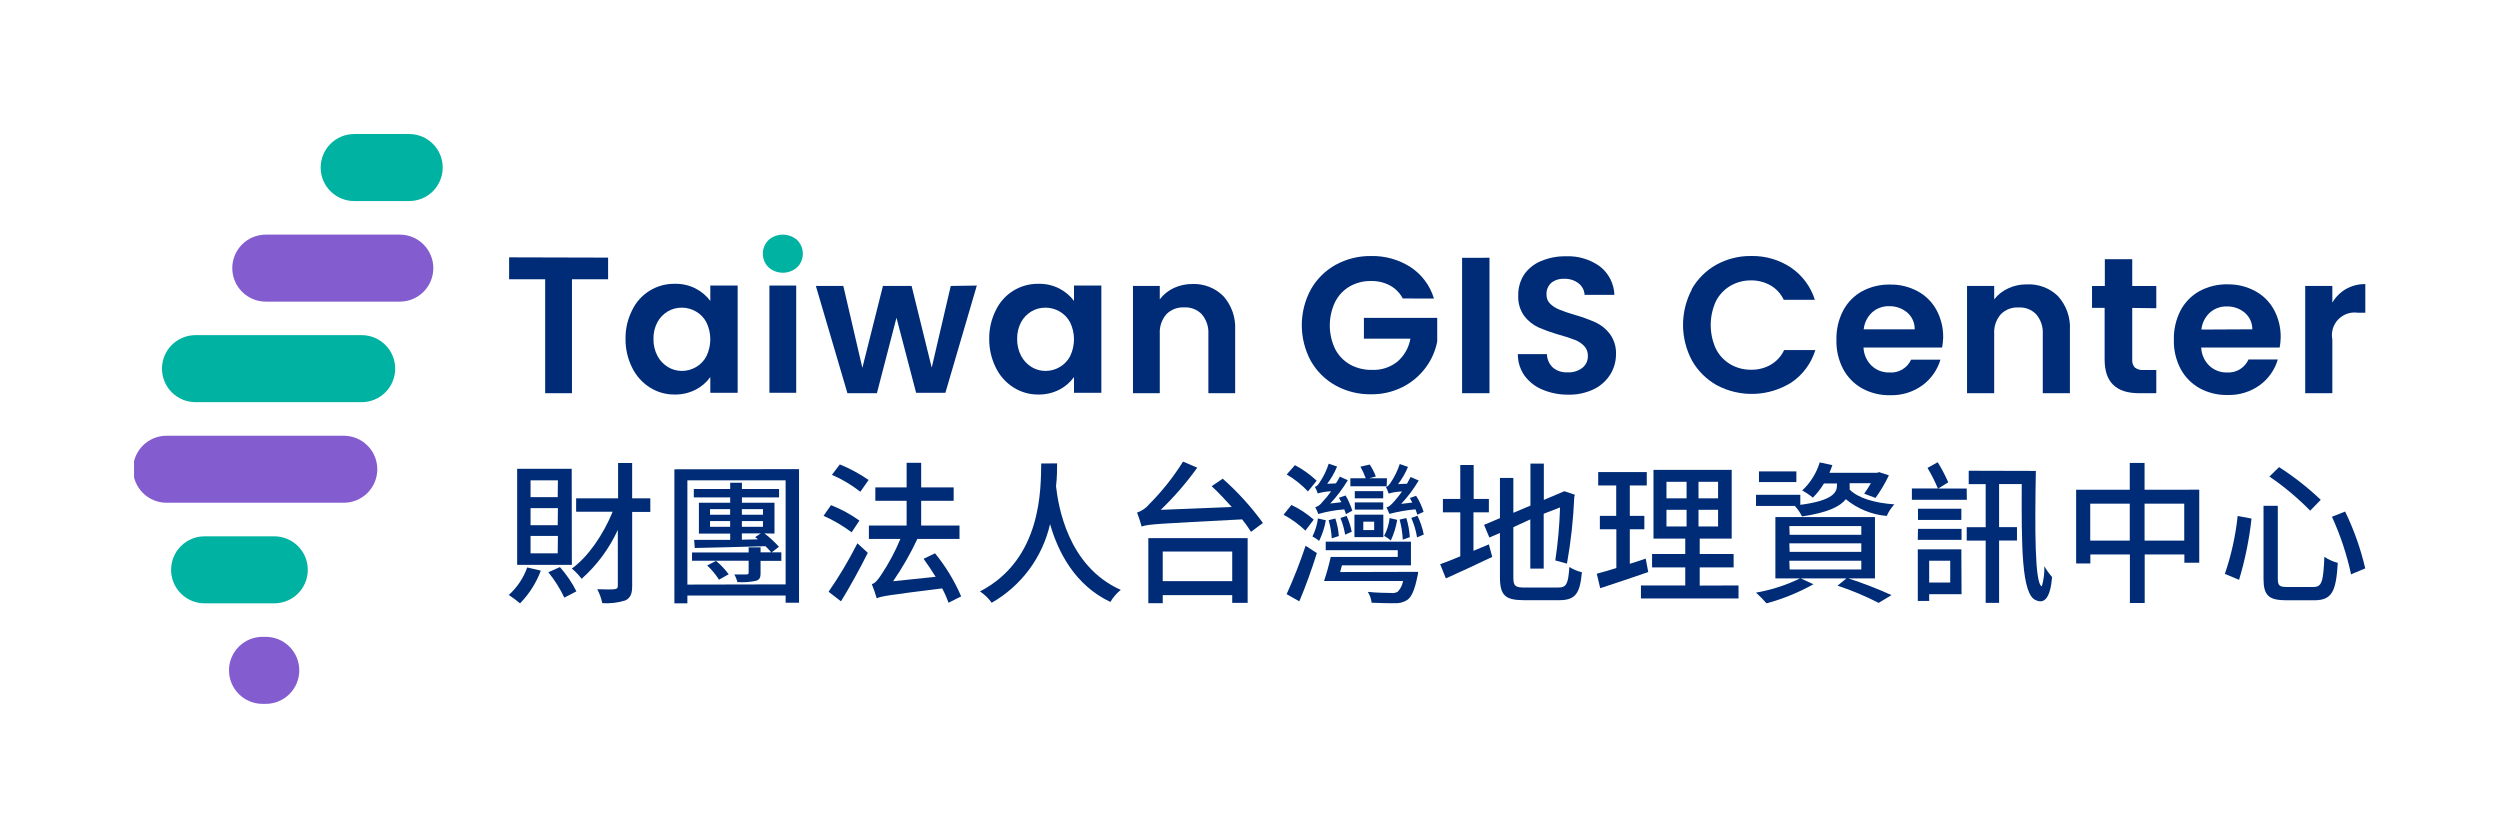 <svg fill="none" height="64" viewBox="0 0 191 64" width="191" xmlns="http://www.w3.org/2000/svg" xmlns:xlink="http://www.w3.org/1999/xlink"><clipPath id="a"><path d="m10.24 10.24h170.47v43.541h-170.47z"/></clipPath><g clip-path="url(#a)"><path d="m30.546 23.045h-10.24c-.679 0-1.33-.27-1.81-.75s-.75-1.131-.75-1.81c0-.679.27-1.33.75-1.81s1.131-.75 1.81-.75h10.24c.679 0 1.33.27 1.81.75s.75 1.131.75 1.81c0 .679-.27 1.33-.75 1.81s-1.131.75-1.81.75z" fill="#835dd0"/><path d="m26.266 38.41h-13.542c-.679 0-1.33-.27-1.81-.75s-.75-1.131-.75-1.81c0-.679.27-1.33.75-1.81s1.131-.75 1.81-.75h13.542c.679 0 1.33.27 1.81.75s.75 1.131.75 1.81c0 .679-.27 1.33-.75 1.81s-1.131.75-1.81.75z" fill="#835dd0"/><path d="m20.296 53.775h-.241c-.679 0-1.33-.27-1.81-.75s-.75-1.131-.75-1.81c0-.679.27-1.33.75-1.81.48-.48 1.131-.75 1.81-.75h.251c.679 0 1.33.27 1.81.75.48.48.75 1.131.75 1.81 0 .679-.27 1.33-.75 1.81s-1.131.75-1.81.75z" fill="#835dd0"/><path d="m31.263 15.36h-4.204c-.679 0-1.33-.27-1.81-.75s-.75-1.131-.75-1.81c0-.679.27-1.33.75-1.81s1.131-.75 1.81-.75h4.204c.679 0 1.33.27 1.81.75s.75 1.131.75 1.81c0 .679-.27 1.33-.75 1.81s-1.131.75-1.81.75z" fill="#00b2a1"/><path d="m27.648 30.725h-12.713c-.679 0-1.33-.27-1.81-.75s-.75-1.131-.75-1.81.27-1.33.75-1.81 1.131-.75 1.81-.75h12.698c.679 0 1.33.27 1.81.75s.75 1.131.75 1.81-.27 1.33-.75 1.81-1.131.75-1.81.75z" fill="#00b2a1"/><path d="m20.956 46.095h-5.325c-.679 0-1.33-.27-1.81-.75s-.75-1.131-.75-1.81c0-.679.27-1.33.75-1.81.48-.48 1.131-.75 1.81-.75h5.325c.679 0 1.33.27 1.81.75.48.48.75 1.131.75 1.81 0 .679-.27 1.33-.75 1.81s-1.131.75-1.81.75z" fill="#00b2a1"/><g fill="#002c77"><path d="m41.319 43.597c-.349.934-.89 1.785-1.587 2.499-.274-.23-.561-.444-.86-.64.637-.574 1.121-1.297 1.408-2.104zm2.37-.44h-4.178v-7.342h4.168zm-1.065-6.462h-2.089v1.285h2.074zm0 2.125h-2.089v1.306h2.074zm0 2.125h-2.089v1.331h2.074zm.154 2.381c.499.56.923 1.183 1.26 1.853l-.922.481c-.329-.694-.74-1.345-1.224-1.94zm6.907-4.214h-1.387v5.673c0 .584-.138.896-.512 1.085-.572.181-1.173.252-1.772.21-.075-.372-.205-.731-.384-1.065.604.026 1.152.026 1.316 0 .164-.026.256-.061.256-.246v-4.285c-.652 1.424-1.594 2.697-2.765 3.738-.217-.29-.468-.553-.748-.783 1.249-.901 2.406-2.601 3.118-4.342h-2.79v-1.024h3.205v-2.698h1.075v2.698h1.387z"/><path d="m61.046 35.84v10.209h-1.024v-.548h-7.506v.594h-.993v-10.24zm-1.024 8.806v-7.951h-7.506v7.967zm-.328-1.797h-1.587v.937c0 .384-.092.512-.374.594-.46.092-.93.123-1.398.092-.05-.205-.129-.402-.235-.584h.937c.118 0 .159-.046.159-.148v-.901h-4.326v-.63h4.326v-.394h.911v.384h1.587zm-1.295-2.099c.403.304.775.647 1.111 1.024l-.574.44c-.143-.17-.295-.333-.456-.486-1.981.056-3.978.113-5.402.138l-.046-.62h2.755v-.481h-2.391v-2.355h2.391v-.41h-2.78v-.64h2.78v-.481h.896v.481h2.837v.64h-2.837v.41h2.488v2.355zm-3.466 3.538c-.254-.399-.559-.764-.906-1.085l.676-.353c.363.301.688.644.968 1.024zm-.686-4.961h1.536v-.43h-1.536zm1.536.922v-.44h-1.536v.44zm.896-1.352v.43h1.613v-.43zm1.613 1.352v-.44h-1.613v.44zm-.384.957-.21-.174.43-.282h-1.449v.481z"/><path d="m65.065 40.668c-.666-.499-1.385-.921-2.145-1.26l.568-.814c.77.3 1.499.696 2.171 1.178zm-1.761 4.542c.817-1.183 1.552-2.42 2.202-3.702l.794.727c-.604 1.213-1.372 2.611-2.048 3.707zm.86-9.728c.773.315 1.509.714 2.196 1.188l-.63.901c-.665-.523-1.395-.959-2.171-1.295zm8.3 10.568c-.131-.378-.292-.744-.481-1.096-4.132.512-4.654.594-5.002.758-.061-.23-.246-.778-.374-1.085.246-.056.466-.328.748-.758.564-.849 1.044-1.751 1.434-2.693h-2.406v-1.024h2.883v-1.889h-2.391v-1.024h2.391v-1.879h1.111v1.879h2.483v1.024h-2.483v1.889h2.929v1.024h-3.22c-.527 1.127-1.147 2.207-1.853 3.231l3.251-.338c-.292-.476-.614-.947-.922-1.377l.875-.42c.815 1 1.487 2.108 1.997 3.292z"/><path d="m80.763 35.405c0 .445 0 1.055-.082 1.741.164 1.459.876 6.113 4.946 7.921-.319.255-.588.568-.794.922-2.739-1.295-4.009-3.861-4.608-5.949-.287 1.256-.831 2.439-1.599 3.474-.768 1.035-1.742 1.899-2.861 2.537-.241-.343-.545-.636-.896-.865 4.772-2.473 4.644-7.91 4.68-9.779z"/><path d="m93.415 36.572c1.146 1.011 2.176 2.146 3.072 3.384l-.911.676c-.205-.331-.431-.649-.676-.952-6.42.338-7.168.358-7.68.548-.097-.361-.213-.716-.348-1.065.373-.13.702-.36.952-.666.972-.978 1.83-2.062 2.56-3.231l1.085.466c-.829 1.157-1.763 2.235-2.79 3.22l5.427-.22c-.512-.558-1.024-1.121-1.536-1.587zm-5.683 4.542h7.588v4.946h-1.178v-.594h-5.309v.62h-1.101zm1.101 1.024v2.263h5.309v-2.263z"/><path d="m99.733 40.54c-.498-.48-1.059-.888-1.669-1.214l.599-.748c.619.291 1.192.669 1.705 1.121zm-1.434 4.854c.546-1.207 1.03-2.44 1.449-3.697l.86.558c-.374 1.203-.875 2.601-1.341 3.686zm1.628-7.849c-.475-.508-1.022-.945-1.623-1.295l.63-.712c.605.318 1.163.718 1.659 1.188zm1.367 2.202c-.095.547-.267 1.078-.512 1.577-.157-.132-.329-.246-.512-.338.218-.432.36-.898.42-1.377zm1.536-.466c-.036-.102-.072-.236-.128-.364-.673.049-1.338.167-1.986.353-.059-.178-.136-.35-.231-.512.222-.075.413-.218.548-.41.243-.253.466-.526.666-.814-.347.01-.692.066-1.024.164-.055-.179-.13-.351-.226-.512.144 0 .236-.138.364-.318.303-.444.539-.931.701-1.444l.64.22c-.197.47-.451.914-.758 1.321l.666-.036c.11-.165.211-.336.302-.512l.609.271c-.384.639-.833 1.236-1.341 1.782l.85-.102c-.056-.107-.128-.235-.19-.338l.512-.174c.213.368.385.757.512 1.162zm5.519 4.408c-.011.138-.035.275-.071.41-.2.968-.43 1.485-.732 1.715-.286.195-.628.291-.973.271-.348 0-1.06 0-1.782-.036-.031-.295-.131-.58-.292-.83.712.072 1.47.082 1.761.082.176.027.355-.002.512-.082.223-.226.369-.516.42-.829h-6.036c.203-.605.374-1.22.512-1.843h5.12v-.512h-5.504v-.65h6.512v1.807h-5.273l-.138.512zm-6.604-2.56c-.025-.47-.104-.936-.236-1.388l.512-.128c.143.435.232.885.266 1.341zm1.024-.282c-.072-.435-.192-.861-.359-1.27l.466-.164c.184.386.317.793.394 1.213zm3.174-3.697h-2.775v-.609h1.178c-.113-.305-.25-.602-.41-.886l.712-.164c.19.285.346.591.466.911l-.512.138h1.362zm-2.463 2.171h2.207v1.715h-2.207zm2.197-1.249h-2.171v-.548h2.171zm-2.171.312h2.171v.548h-2.171zm.65 2.115h.83v-.645h-.83zm2.591-.783c-.091.545-.255 1.075-.487 1.577-.157-.136-.328-.255-.512-.353.225-.424.367-.886.42-1.362zm1.536-.394c-.036-.107-.082-.261-.143-.41-.673.062-1.339.179-1.992.348-.036-.092-.154-.358-.22-.512.174 0 .338-.174.548-.394.228-.255.442-.524.64-.804-.347.006-.692.06-1.024.159-.057-.176-.128-.347-.21-.512.117 0 .235-.128.348-.302.305-.445.545-.931.711-1.444l.63.22c-.196.469-.45.911-.758 1.316l.681-.031c.093-.179.195-.353.277-.512l.619.266c-.379.644-.829 1.243-1.341 1.787l.85-.102c-.056-.118-.128-.235-.184-.343l.476-.174c.246.382.439.795.573 1.229zm-1.111 1.91c-.025-.519-.106-1.034-.241-1.536l.512-.118c.146.474.236.964.266 1.459zm1.121-1.828c.224.454.385.936.481 1.434l-.512.22c-.08-.514-.228-1.015-.44-1.49z"/><path d="m113.751 41.59.256.957c-1.224.584-2.529 1.193-3.543 1.643l-.435-1.085c.42-.148.957-.358 1.536-.604v-3.359h-1.326v-1.024h1.326v-2.591h1.024v2.591h1.162v1.024h-1.178v2.939zm5.299 3.297c.64 0 .758-.292.85-1.567.296.184.619.319.958.399-.149 1.608-.477 2.135-1.736 2.135h-2.683c-1.439 0-1.843-.363-1.843-1.761v-3.374l-.809.348-.405-.968 1.214-.512v-3.072h1.024v2.663l1.305-.548v-3.21h1.024v2.775l1.567-.666.804.271-.046.174c-.071 1.707-.258 3.407-.558 5.089l-.891-.246c.201-1.342.323-2.694.363-4.05l-1.249.486v4.188h-1.024v-3.758l-1.295.594v3.83c0 .655.128.783.875.783z"/><path d="m125.926 43.704c-1.269.44-2.621.896-3.671 1.234l-.261-1.106c.425-.118.937-.256 1.495-.435v-2.959h-1.259v-1.024h1.249v-2.324h-1.377v-1.024h3.712v1.024h-1.296v2.324h1.111v1.024h-1.111v2.637c.4-.128.82-.256 1.214-.399zm6.897 1.024v.993h-7.455v-.993h3.385v-1.377h-2.535v-1.024h2.535v-1.178h-2.427v-5.253h5.975v5.253h-2.442v1.178h2.59v1.024h-2.59v1.387zm-5.504-6.656h1.536v-1.26h-1.536zm0 2.15h1.536v-1.275h-1.536zm3.942-3.41h-1.495v1.26h1.495zm0 2.135h-1.495v1.275h1.495z"/><path d="m141.312 37.12c.009.094.009.188 0 .282.63.64 1.879 1.024 3.415 1.131-.241.261-.436.56-.579.886-1.148-.099-2.239-.546-3.128-1.28-.42.538-1.341 1.024-3.348 1.316-.142-.294-.326-.565-.548-.804h-2.965v-.85h3.385v.768c2.529-.328 2.8-.978 2.8-1.48v-.154h-.993c-.237.396-.522.761-.85 1.085-.252-.21-.525-.393-.814-.548.627-.585 1.09-1.325 1.341-2.145l.968.21c-.072.195-.143.384-.225.584h3.64l.154-.051.747.246c-.287.605-.63 1.183-1.024 1.725l-.865-.323c.185-.258.356-.527.512-.804h-1.623zm-.092 7.071c1.121.362 2.22.788 3.292 1.275l-.983.594c-1.011-.518-2.061-.958-3.139-1.316l.676-.553h-3.487l.968.446c-1.131.631-2.334 1.121-3.584 1.459-.252-.288-.52-.562-.804-.819 1.166-.201 2.296-.567 3.359-1.085h-1.879v-4.69h7.608v4.69zm-3.978-7.362h-2.857v-.814h2.857zm-.512 4.029h5.473v-.666h-5.499zm0 1.306h5.473v-.655h-5.499zm0 1.341h5.473v-.666h-5.499z"/><path d="m150.267 38.185h-4.199v-.865h1.987c-.226-.542-.492-1.068-.794-1.572l.779-.435c.305.493.575 1.006.809 1.536l-.773.476h2.181zm-3.733 1.536v-.855h3.313v.855zm0 .686h3.328v.84h-3.343zm3.328 4.992h-2.473v.512h-.87v-3.942h3.328zm-2.473-2.56v1.669h1.608v-1.669zm8.151-6.861c-.081 4.316-.092 8.658.456 8.817.145-.499.209-1.017.19-1.536.172.294.37.572.594.829-.139 1.659-.62 2.048-1.224 1.772-1.132-.394-1.111-4.301-1.096-8.878h-1.73v3.292h1.367v1.024h-1.367v4.762h-1.024v-4.756h-1.449v-1.024h1.449v-3.292h-1.296v-1.024z"/><path d="m168.023 37.412v5.581h-1.137v-.63h-3.031v3.707h-1.131v-3.707h-3.021v.686h-1.085v-5.632h4.096v-2.048h1.131v2.048zm-5.309 3.891v-2.821h-3.021v2.821zm4.162 0v-2.821h-3.031v2.821z"/><path d="m172.017 39.619c-.173 1.586-.492 3.152-.953 4.68l-1.085-.456c.492-1.433.82-2.917.978-4.424zm2.007-.978v5.566c0 .548.128.64.747.64h1.956c.666 0 .773-.384.855-2.309.312.213.659.37 1.024.466-.128 2.191-.445 2.857-1.797 2.857h-2.13c-1.362 0-1.746-.374-1.746-1.654v-5.566zm.097-2.954c1.138.731 2.204 1.567 3.185 2.499l-.809.829c-.948-.971-1.991-1.844-3.113-2.606zm5.048 3.395c.67 1.387 1.185 2.842 1.536 4.342l-1.085.456c-.323-1.515-.813-2.99-1.459-4.398z"/><path d="m46.459 19.681v1.654h-2.76v8.704h-2.048v-8.704h-2.755v-1.674z"/><path d="m48.302 23.685c.294-.609.757-1.122 1.333-1.476.576-.355 1.242-.537 1.918-.526.558-.013 1.111.113 1.608.369.434.226.812.546 1.106.937v-1.173h2.089v8.192h-2.089v-1.203c-.286.404-.666.732-1.106.958-.501.26-1.059.39-1.623.379-.668.006-1.324-.18-1.889-.538-.578-.367-1.044-.886-1.347-1.5-.347-.692-.523-1.458-.512-2.232-.008-.759.168-1.509.512-2.186zm5.668.942c-.181-.347-.459-.635-.799-.829-.328-.192-.701-.293-1.08-.292-.376-.004-.745.093-1.07.282-.334.199-.608.483-.794.824-.209.394-.313.835-.302 1.28-.01.45.094.896.302 1.295.185.353.463.648.804.855.32.194.686.297 1.06.297.38.001.753-.1 1.08-.292.34-.194.617-.482.799-.83.195-.404.297-.847.297-1.295 0-.449-.101-.891-.297-1.295z"/><path d="m60.831 21.816v8.192h-2.048v-8.192z"/><path d="m74.629 21.816-2.401 8.192h-2.237l-1.5-5.734-1.495 5.765h-2.253l-2.412-8.192h2.099l1.454 6.257 1.572-6.257h2.191l1.536 6.241 1.454-6.241z"/><path d="m76.088 23.685c.294-.609.757-1.122 1.333-1.476.576-.355 1.242-.537 1.918-.526.558-.013 1.111.113 1.608.369.434.226.812.546 1.106.937v-1.173h2.089v8.192h-2.089v-1.203c-.286.404-.666.732-1.106.958-.501.26-1.059.39-1.623.379-.668.006-1.324-.18-1.889-.538-.579-.365-1.046-.885-1.347-1.5-.347-.692-.523-1.458-.512-2.232-.008-.759.168-1.509.512-2.186zm5.668.942c-.183-.346-.46-.634-.799-.829-.329-.193-.704-.293-1.085-.292-.374-.003-.742.094-1.065.282-.335.197-.609.482-.794.824-.209.394-.313.835-.302 1.28-.01.45.094.896.302 1.295.185.351.461.646.799.855.32.194.686.297 1.06.297.381.002.756-.099 1.085-.292.339-.196.616-.483.799-.83.195-.404.297-.847.297-1.295 0-.449-.102-.891-.297-1.295z"/><path d="m93.466 22.625c.624.702.948 1.621.901 2.56v4.854h-2.048v-4.536c.03-.549-.153-1.088-.512-1.505-.173-.175-.381-.311-.61-.4-.23-.088-.475-.127-.721-.113-.249-.014-.499.024-.733.112s-.446.224-.624.4c-.36.416-.544.956-.512 1.505v4.536h-2.048v-8.192h2.048v1.024c.283-.374.654-.673 1.08-.87.443-.203.926-.306 1.413-.302.437-.017.873.056 1.28.216.407.16.777.402 1.086.711z"/><path d="m107.172 22.805c-.219-.42-.558-.766-.973-.993-.447-.237-.948-.355-1.454-.343-.572-.011-1.136.133-1.633.415-.478.28-.863.693-1.111 1.188-.267.56-.405 1.172-.405 1.792s.138 1.232.405 1.792c.254.497.647.91 1.131 1.188.517.284 1.1.427 1.69.415.701.03 1.39-.193 1.94-.63.524-.454.875-1.074.993-1.756h-3.553v-1.587h5.601v1.807c-.14.726-.445 1.411-.89 2.002-.463.621-1.065 1.126-1.757 1.475-.746.375-1.571.565-2.406.553-.946.015-1.879-.216-2.708-.671-.792-.439-1.447-1.087-1.895-1.874-.453-.839-.691-1.778-.691-2.732 0-.954.237-1.893.691-2.732.446-.791 1.102-1.443 1.895-1.884.825-.451 1.752-.682 2.693-.671 1.074-.027 2.132.269 3.036.85.857.564 1.488 1.413 1.782 2.396z"/><path d="m113.797 19.692v10.348h-2.094v-10.342z"/><path d="m117.847 29.768c-.546-.223-1.021-.591-1.372-1.065-.338-.483-.517-1.059-.512-1.649h2.222c.003.192.045.382.122.557s.189.334.328.467c.314.261.715.392 1.122.369.41.025.815-.099 1.142-.348.134-.11.242-.249.314-.407s.106-.331.1-.504c.009-.278-.092-.548-.281-.753-.199-.205-.44-.364-.707-.466-.38-.147-.768-.273-1.162-.379-.558-.159-1.106-.354-1.639-.584-.425-.2-.796-.5-1.08-.875-.322-.457-.48-1.009-.45-1.567-.012-.566.147-1.123.455-1.597.323-.458.771-.814 1.29-1.024.602-.251 1.249-.375 1.9-.363.93-.041 1.846.234 2.601.778.331.259.601.588.791.963.19.375.296.787.31 1.208h-2.279c-.007-.171-.052-.338-.131-.49-.078-.152-.189-.285-.324-.39-.319-.246-.715-.369-1.116-.348-.351-.018-.697.091-.973.307-.124.115-.221.256-.284.412s-.09.325-.08.494c-.003.128.019.255.067.374.047.119.119.227.21.317.197.189.428.338.681.44.375.152.757.283 1.147.394.563.157 1.114.356 1.648.594.433.202.81.508 1.096.891.319.447.481.987.461 1.536 0 .542-.149 1.073-.43 1.536-.304.491-.74.885-1.26 1.137-.615.293-1.29.437-1.971.42-.671.006-1.337-.125-1.956-.384z"/><path d="m129.234 22.113c.445-.788 1.096-1.439 1.884-1.884.818-.452 1.739-.683 2.673-.671 1.08-.022 2.141.287 3.041.886.868.592 1.51 1.46 1.823 2.463h-2.376c-.217-.468-.575-.857-1.024-1.111-.455-.254-.969-.383-1.49-.374-.556-.004-1.103.143-1.582.425-.473.284-.855.698-1.101 1.193-.253.564-.383 1.174-.383 1.792s.13 1.228.383 1.792c.244.497.626.913 1.101 1.198.487.287 1.043.434 1.608.425.521.01 1.036-.121 1.49-.379.448-.26.806-.651 1.024-1.121h2.386c-.307 1.006-.948 1.877-1.818 2.468-.85.537-1.827.84-2.831.877-1.005.037-2.001-.193-2.888-.667-.786-.442-1.438-1.09-1.884-1.874-.451-.84-.686-1.778-.686-2.732 0-.953.235-1.891.686-2.732z"/><path d="m148.378 26.552h-6.006c.021.527.245 1.026.624 1.393.365.341.848.525 1.347.512.344.028.689-.051.987-.226.297-.175.534-.438.677-.752h2.243c-.233.781-.712 1.466-1.367 1.951-.717.522-1.587.791-2.473.763-.743.018-1.477-.159-2.13-.512-.623-.344-1.131-.862-1.465-1.49-.357-.685-.533-1.45-.512-2.222-.02-.777.156-1.547.512-2.237.327-.625.831-1.14 1.449-1.48.661-.353 1.402-.53 2.151-.512.73-.011 1.451.166 2.094.512.608.326 1.108.823 1.438 1.429.352.654.528 1.388.512 2.13-.01.249-.037.497-.081.742zm-2.095-1.393c.005-.243-.044-.484-.143-.706s-.246-.42-.43-.579c-.387-.322-.879-.493-1.382-.481-.476-.012-.939.156-1.296.471-.365.339-.595.799-.645 1.295z"/><path d="m157.235 22.63c.315.349.558.758.713 1.202.156.444.222.914.193 1.384v4.823h-2.073v-4.536c.031-.548-.153-1.086-.512-1.5-.173-.176-.381-.312-.61-.401-.23-.088-.476-.126-.721-.112-.25-.016-.5.022-.734.11-.234.088-.446.225-.623.402-.361.413-.545.952-.512 1.5v4.536h-2.074v-8.192h2.074v1.024c.281-.359.645-.645 1.06-.835.442-.207.925-.312 1.413-.307.442-.026.884.041 1.298.196.415.155.792.396 1.108.705z"/><path d="m162.903 23.526v3.953c-.01.108.003.217.037.321.034.103.09.198.163.279.193.146.435.214.676.189h.962v1.772h-1.326c-1.748 0-2.621-.853-2.621-2.56v-3.958h-.963v-1.674h.978v-2.048h2.094v2.048h1.838v1.7z"/><path d="m174.167 26.552h-5.995c.021.527.244 1.026.624 1.393.364.341.848.525 1.347.512.342.022.684-.061.978-.239.293-.178.526-.441.665-.755h2.238c-.228.782-.707 1.467-1.362 1.951-.717.522-1.587.791-2.473.763-.743.018-1.477-.159-2.13-.512-.622-.344-1.131-.862-1.464-1.49-.358-.685-.534-1.45-.512-2.222-.018-.777.158-1.546.512-2.237.331-.624.836-1.138 1.454-1.48.66-.353 1.401-.53 2.15-.512.73-.011 1.451.165 2.094.512.608.326 1.108.823 1.439 1.429.351.654.527 1.388.512 2.13-.005.254-.031.508-.077.758zm-2.089-1.393c.002-.24-.048-.477-.147-.696-.099-.218-.245-.413-.426-.569-.385-.324-.875-.495-1.378-.481-.476-.013-.939.155-1.295.471-.365.339-.595.799-.645 1.295z"/><path d="m179.236 22.078c.45-.253.959-.382 1.474-.374v2.191h-.547c-.276-.044-.559-.021-.823.067-.265.089-.505.24-.698.441-.194.201-.336.446-.415.714-.078.268-.09.551-.036.825v4.096h-2.073v-8.192h2.073v1.275c.252-.432.612-.792 1.045-1.044z"/></g><path d="m58.716 20.424c-.138-.136-.247-.298-.322-.477-.075-.179-.113-.371-.113-.565 0-.194.038-.386.113-.565.075-.179.184-.341.322-.477.301-.267.69-.414 1.093-.414.403 0 .792.147 1.093.414.138.136.247.298.322.477.075.179.113.371.113.565 0 .194-.038.386-.113.565-.075.179-.184.341-.322.477-.301.267-.69.414-1.093.414-.403 0-.792-.147-1.093-.414z" fill="#00b2a1"/></g></svg>